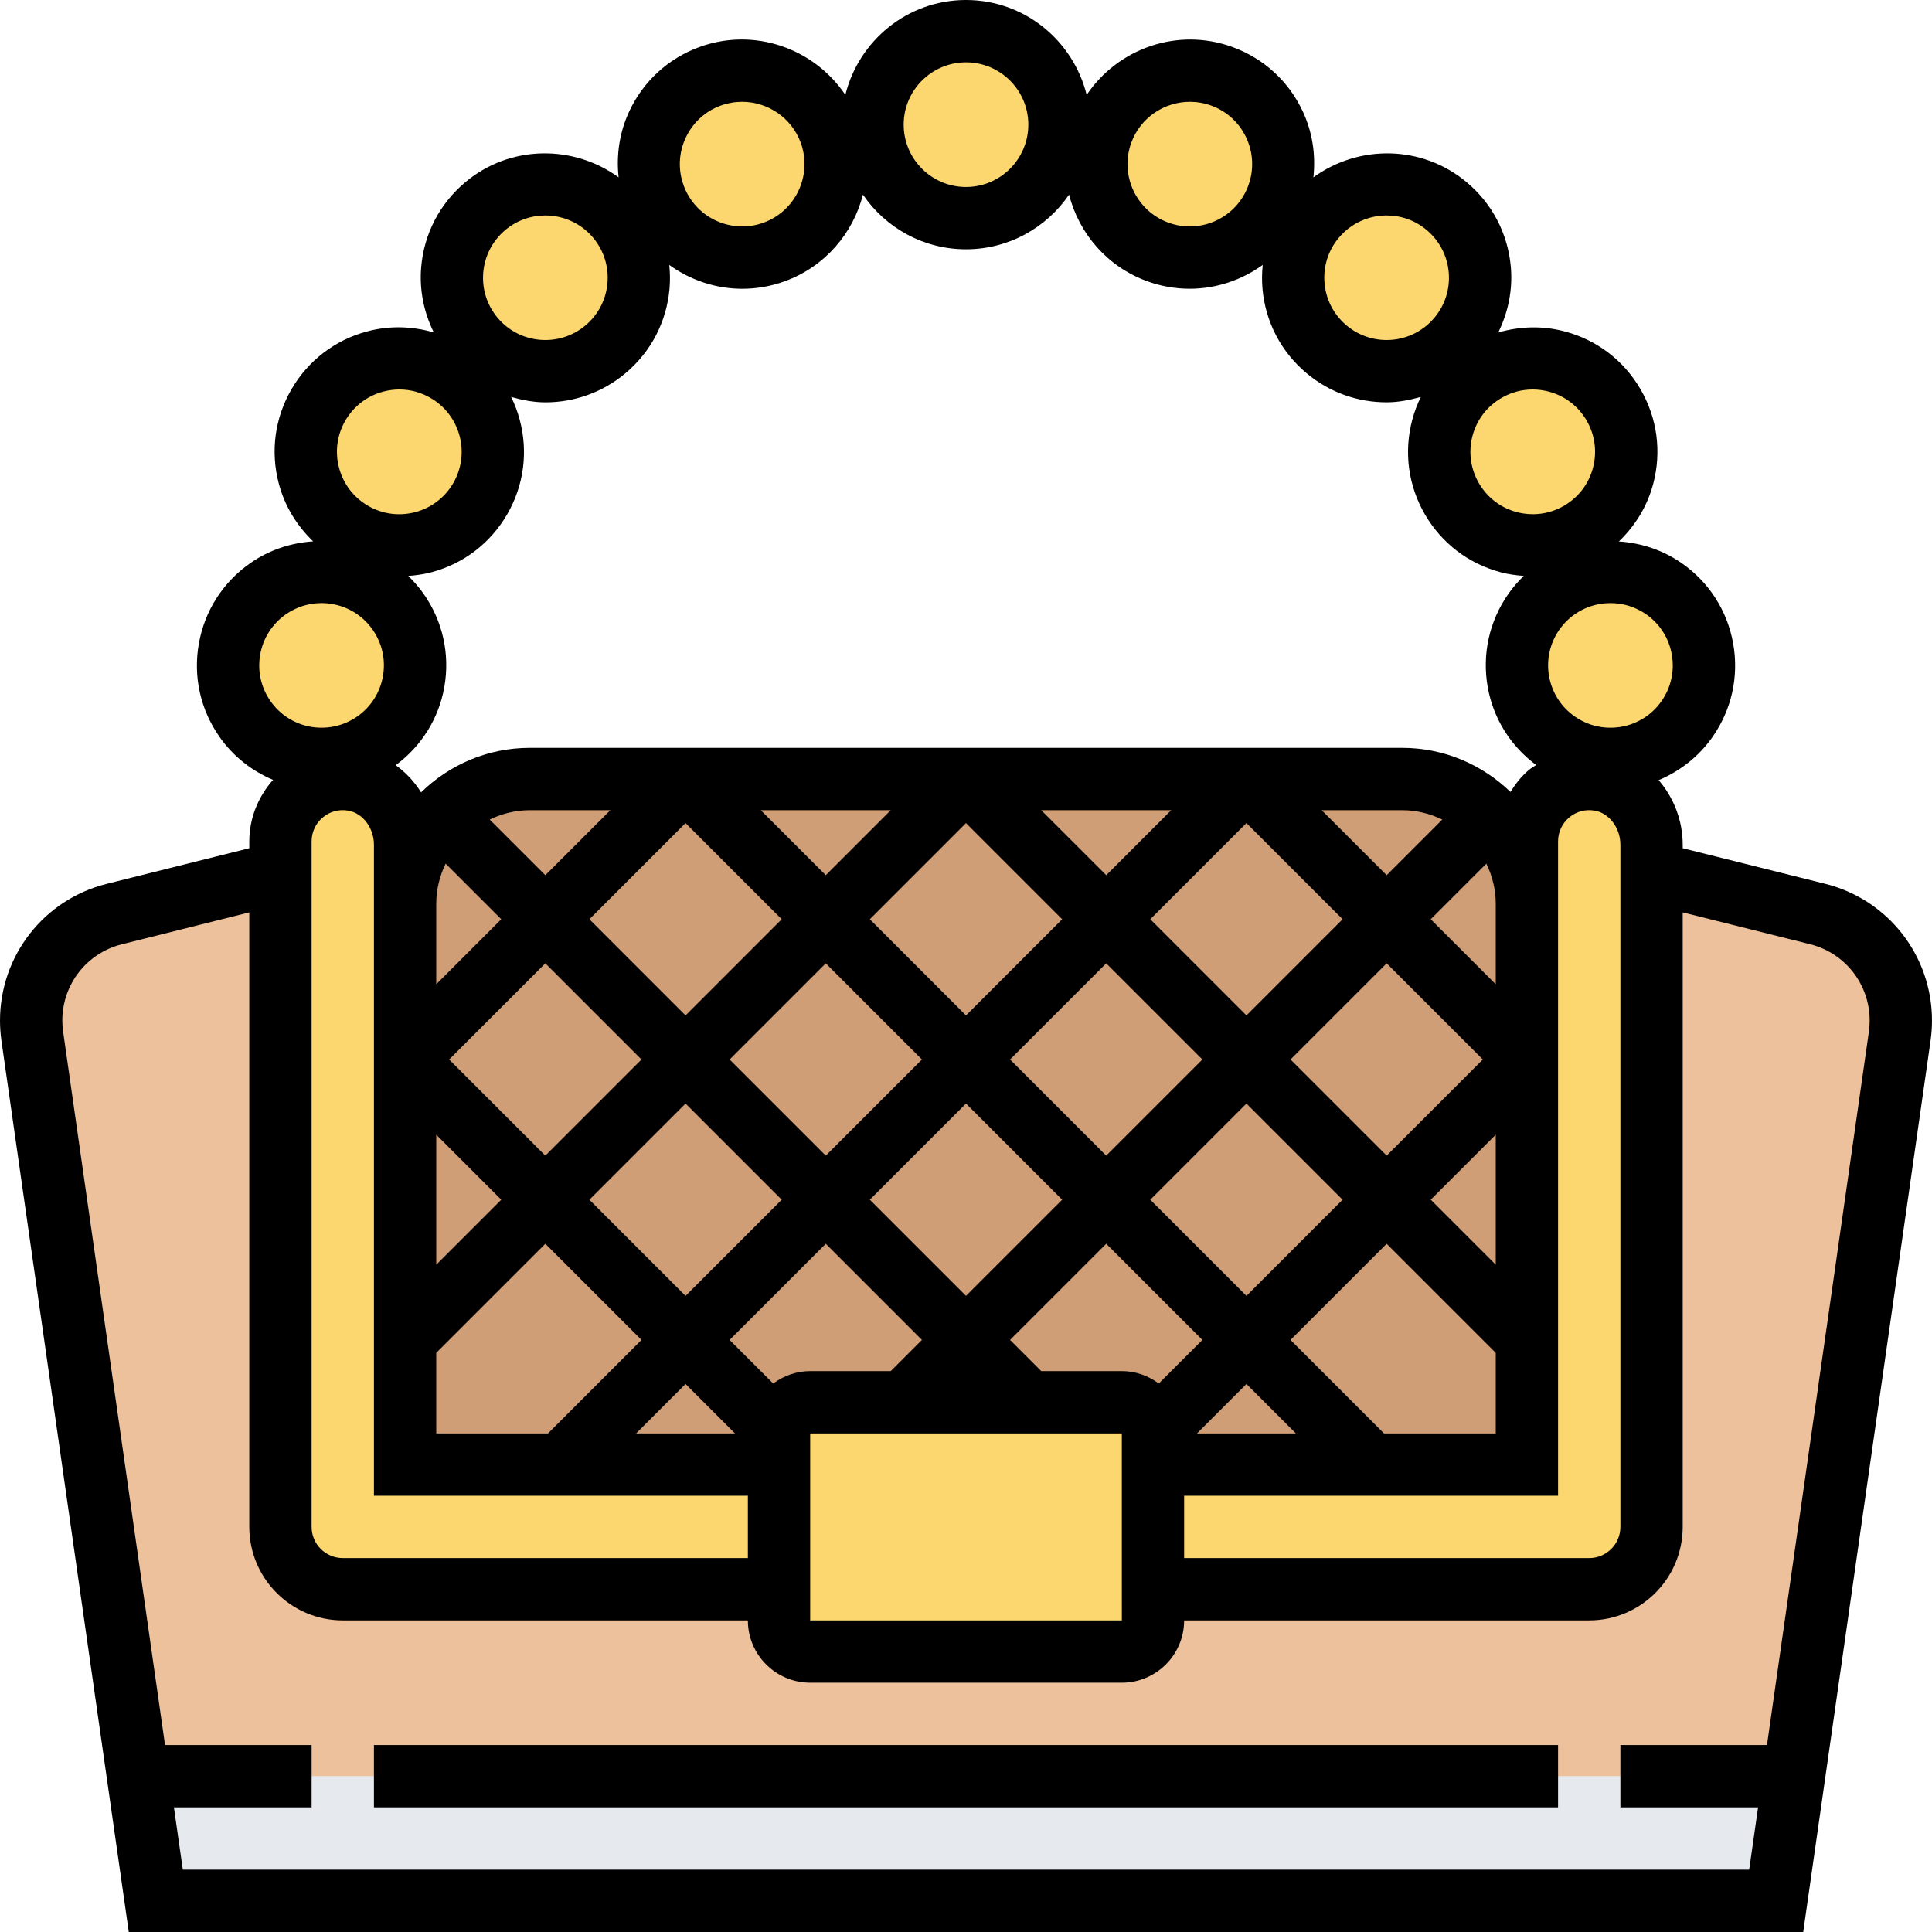<svg height="496pt" viewBox="0 0 496 496" width="496pt" xmlns="http://www.w3.org/2000/svg"><path d="m460.559 456-4.559 32h-416l-4.559-32zm0 0" fill="#e6e9ed"/><path d="m488 262c0 1.359-.078 2.641-.32 4l-27.121 190h-425.117l-27.121-190c-.242-1.359-.32-2.641-.32-4 0-12.961 8.801-24.16 21.359-27.359l42.641-10.641v168c0 8.801 7.199 16 16 16h112v8c0 4.398 3.602 8 8 8h80c4.398 0 8-3.602 8-8v-8h112c8.801 0 16-7.199 16-16v-168l42.641 10.641c6.32 1.598 11.598 5.199 15.359 10s6 10.879 6 17.359zm0 0" fill="#ecc19c"/><path d="m296 408v8c0 4.398-3.602 8-8 8h-80c-4.398 0-8-3.602-8-8v-48c0-4.398 3.602-8 8-8h80c4.398 0 8 3.602 8 8zm0 0" fill="#fcd770"/><path d="m424 224v168c0 8.801-7.199 16-16 16h-112v-32h96v-160c0-8.801 7.121-16 16-16 .879 0 1.762.078 2.719.238 7.84 1.281 13.281 8.641 13.281 16.641zm0 0" fill="#fcd770"/><path d="m200 376v32h-112c-8.801 0-16-7.199-16-16v-176c0-8.238 6.238-15.121 14.32-15.922 1.441-.156 2.879-.078 4.398.16 7.84 1.281 13.281 8.641 13.281 16.641v159.121zm0 0" fill="#fcd770"/><path d="m382.641 209.359c-5.84-5.758-13.84-9.359-22.641-9.359h-224c-8.801 0-16.801 3.602-22.641 9.359-5.758 5.84-9.359 13.84-9.359 22.641v144h96v-8c0-4.398 3.602-8 8-8h80c4.398 0 8 3.602 8 8v8h96v-144c0-8.801-3.602-16.801-9.359-22.641zm0 0" fill="#cf9e76"/><g fill="#fcd770"><path d="m214.238 38c1.922 11.281-4.398 22.641-15.52 26.719-11.199 4.082-23.438-.797-29.117-10.879-.641-1.121-1.121-2.32-1.602-3.52-4.559-12.398 1.84-26.242 14.32-30.719 12.48-4.562 26.238 1.84 30.801 14.32.48 1.359.801 2.719 1.117 4.078zm0 0"/><path d="m158.398 55.84c8.48 10.16 7.203 25.359-2.957 33.84-6.641 5.602-15.363 6.961-22.961 4.398-4.082-1.359-7.922-3.84-10.879-7.359-8.48-10.16-7.203-25.277 2.957-33.84 10.16-8.48 25.281-7.117 33.84 2.961zm0 0"/><path d="m437.121 166.641c2.238 13.039-6.48 25.52-19.52 27.84-2.961.559-5.84.48-8.562 0-9.52-1.762-17.438-9.359-19.199-19.52-1.68-9.441 2.398-18.48 9.68-23.68 2.801-2 6.16-3.441 9.762-4.082 13.039-2.32 25.52 6.402 27.84 19.441zm0 0"/><path d="m371.441 52.879c10.16 8.562 11.438 23.68 2.957 33.84-2.398 2.801-5.277 4.961-8.477 6.402-8.16 3.758-18 2.719-25.363-3.441-9.039-7.52-11.039-20.398-5.438-30.32.719-1.199 1.52-2.398 2.48-3.52 8.559-10.078 23.68-11.441 33.84-2.961zm0 0"/><path d="m414.238 104c6.641 11.441 2.723 26.16-8.719 32.801-2.641 1.52-5.52 2.48-8.398 2.961-9.52 1.438-19.281-2.961-24.402-11.762-6.641-11.441-2.719-26.16 8.801-32.801.961-.559 1.922-1.039 2.879-1.438 10.961-4.48 23.84-.242 29.84 10.238zm0 0"/><path d="m313.68 19.602c12.48 4.477 18.879 18.32 14.32 30.719-.879 2.48-2.16 4.641-3.68 6.559-6.242 8-17.039 11.441-27.039 7.84-11.121-4.078-17.441-15.438-15.52-26.719.316-1.359.637-2.719 1.117-4.078 4.562-12.48 18.32-18.883 30.801-14.32zm0 0"/><path d="m114.48 95.199c11.52 6.641 15.441 21.359 8.801 32.801-5.121 8.801-14.883 13.199-24.402 11.762-2.879-.48-5.68-1.441-8.398-2.961-11.441-6.641-15.359-21.359-8.719-32.801 6.559-11.441 21.277-15.441 32.719-8.801zm0 0"/><path d="m272 32c0 1.68-.16 3.281-.48 4.879-2.238 10.883-11.918 19.121-23.52 19.121s-21.281-8.238-23.52-19.121c-.32-1.598-.48-3.199-.48-4.879 0-13.281 10.719-24 24-24s24 10.719 24 24zm0 0"/><path d="m96.48 151.281c7.281 5.199 11.359 14.238 9.68 23.68-1.84 10.719-10.398 18.48-20.641 19.758-2.32.242-4.719.16-7.121-.238-13.039-2.32-21.758-14.801-19.52-27.84 2.32-13.039 14.801-21.762 27.84-19.441 3.602.641 6.961 2.082 9.762 4.082zm0 0"/></g><path d="m468.602 226.902-36.602-9.141v-.898c0-6.297-2.352-12.129-6.176-16.582 5.52-2.312 10.32-6.074 13.84-11.098 4.902-7 6.785-15.496 5.305-23.91-1.488-8.418-6.16-15.754-13.16-20.648-4.855-3.402-10.441-5.234-16.199-5.617 4.168-4 7.27-8.992 8.797-14.719 2.211-8.258 1.074-16.883-3.199-24.281-4.27-7.406-11.168-12.695-19.43-14.902-5.715-1.539-11.594-1.352-17.137.254 2.551-5.184 3.75-10.934 3.23-16.84-.75-8.52-4.766-16.238-11.312-21.719-11.488-9.641-27.766-9.723-39.375-1.266.625-5.742-.215-11.559-2.719-16.918-3.609-7.754-10.023-13.625-18.059-16.547-14.086-5.133-29.414.371-37.43 12.289-3.457-13.961-15.984-24.359-30.977-24.359s-27.52 10.406-30.977 24.352c-8.008-11.918-23.336-17.422-37.43-12.289-8.035 2.922-14.449 8.801-18.059 16.547-2.504 5.367-3.344 11.184-2.719 16.918-11.609-8.449-27.895-8.367-39.367 1.258-6.555 5.496-10.57 13.215-11.312 21.727-.52 5.895.68 11.656 3.23 16.832-5.551-1.617-11.43-1.793-17.137-.254-8.254 2.207-15.16 7.504-19.43 14.902-4.273 7.398-5.41 16.023-3.191 24.281 1.535 5.719 4.621 10.719 8.789 14.711-5.766.383-11.344 2.215-16.191 5.625-7 4.895-11.672 12.23-13.16 20.648-1.488 8.422.395 16.91 5.305 23.91 3.496 5 8.266 8.734 13.746 11.047-3.852 4.359-6.098 9.898-6.098 15.785v1.762l-36.602 9.148c-16.125 4.02-27.398 18.457-27.398 35.09 0 1.703.121 3.414.359 5.121l32.703 228.879h429.875l32.703-228.887c.238-1.699.359-3.41.359-5.113 0-16.633-11.273-31.07-27.398-35.098zm-276.602 173.098h-104c-4.406 0-8-3.586-8-8v-176c0-2.352 1.023-4.574 2.824-6.105 1.816-1.543 4.145-2.199 6.574-1.781 3.707.605 6.602 4.438 6.602 8.742v167.145h96zm163.312-32-24-24 24.688-24.688 28 28v20.688zm-22.625 0h-25.375l12.688-12.688zm-192 0h-28.688v-20.688l28-28 24.688 24.688zm35.312-12.688 12.688 12.688h-25.375zm-61.594-133.594 14.281 14.281-16.688 16.688v-20.688c0-3.695.902-7.152 2.406-10.281zm50.281 50.281-24.688 24.688-24.688-24.688 24.688-24.688zm-13.375-36 24.688-24.688 24.688 24.688-24.688 24.688zm-39.312 55.312 16.688 16.688-16.688 16.688zm39.312 16.688 24.688-24.688 24.688 24.688-24.688 24.688zm36-36 24.688-24.688 24.688 24.688-24.688 24.688zm36-36 24.688-24.688 24.688 24.688-24.688 24.688zm24.688 47.312 24.688 24.688-24.688 24.688-24.688-24.688zm11.312-11.312 24.688-24.688 24.688 24.688-24.688 24.688zm60.688-11.312-24.688-24.688 24.688-24.688 24.688 24.688zm36-13.375 24.688 24.688-24.688 24.688-24.688-24.688zm-36 36 24.688 24.688-24.688 24.688-24.688-24.688zm64 41.375-16.688-16.688 16.688-16.688zm0-72-16.688-16.688 14.281-14.281c1.504 3.129 2.406 6.586 2.406 10.281zm-28-28-16.688-16.688h20.688c3.695 0 7.152.902 10.281 2.406zm-72 0-16.688-16.688h33.375zm-72 0-16.688-16.688h33.375zm-72 0-14.281-14.281c3.129-1.504 6.586-2.406 10.281-2.406h20.688zm58.504 130.504-11.191-11.191 24.688-24.688 24.688 24.688-8 8h-20.688c-3.566 0-6.832 1.215-9.496 3.191zm9.496 12.809h80l.008 48h-80.008zm80-16h-20.688l-8-8 24.688-24.688 24.688 24.688-11.191 11.191c-2.664-1.977-5.93-3.191-9.496-3.191zm16 32h96v-168c0-2.352 1.023-4.574 2.824-6.105 1.816-1.543 4.129-2.199 6.574-1.781 3.707.605 6.602 4.438 6.602 8.742v175.145c0 4.414-3.594 8-8 8h-104zm125.199-215.953c.746 4.211-.191 8.457-2.648 11.961-2.453 3.504-6.117 5.832-10.328 6.578-4.207.719-8.445-.203-11.957-2.656-3.504-2.449-5.832-6.121-6.578-10.328-.742-4.211.199-8.457 2.648-11.953 2.457-3.504 6.121-5.832 10.336-6.578.945-.168 1.879-.238 2.816-.238 3.254 0 6.422.992 9.145 2.887 3.496 2.449 5.832 6.113 6.566 10.328zm-35.727-68.055c1.383 0 2.785.184 4.168.551 4.129 1.105 7.574 3.754 9.711 7.457 2.137 3.703 2.703 8.016 1.602 12.145-1.105 4.129-3.754 7.574-7.457 9.711-3.695 2.145-8.008 2.695-12.137 1.602-4.129-1.105-7.574-3.754-9.711-7.457-2.137-3.703-2.703-8.016-1.602-12.145 1.105-4.129 3.754-7.574 7.457-9.711 2.457-1.426 5.191-2.152 7.969-2.152zm-49.746-38.969c3.168-3.766 7.707-5.711 12.273-5.711 3.633 0 7.281 1.223 10.273 3.742 3.27 2.746 5.277 6.602 5.656 10.855.367 4.25-.938 8.402-3.684 11.676-5.672 6.758-15.781 7.652-22.543 1.965-3.27-2.742-5.277-6.598-5.656-10.855-.375-4.254.938-8.406 3.68-11.672zm-53.301-24.367c2.359-6.488 8.52-10.52 15.055-10.52 1.816 0 3.656.312 5.457.961 4.016 1.461 7.223 4.398 9.023 8.27 1.801 3.871 2 8.219.527 12.242-3.016 8.285-12.191 12.582-20.504 9.559-8.289-3.016-12.578-12.223-9.559-20.512zm-42.426-20.656c8.824 0 16 7.176 16 16s-7.176 16-16 16-16-7.176-16-16 7.176-16 16-16zm-26.457 33.969c5.77 8.465 15.473 14.031 26.457 14.031s20.688-5.566 26.457-14.031c2.527 9.918 9.734 18.473 20.062 22.23 3.602 1.312 7.289 1.93 10.914 1.93 6.781 0 13.328-2.207 18.742-6.113-.199 2-.238 4.023-.062 6.074.742 8.512 4.758 16.23 11.312 21.719 5.98 5.023 13.277 7.48 20.543 7.48 2.984 0 5.918-.57 8.801-1.387-.906 1.852-1.641 3.785-2.184 5.816-2.211 8.258-1.074 16.883 3.199 24.281 4.27 7.406 11.168 12.695 19.43 14.902 1.977.539 3.977.801 5.977.953-1.438 1.402-2.777 2.93-3.953 4.609-4.902 7-6.781 15.496-5.301 23.91 1.43 8.098 5.863 15.137 12.43 20.031-.633.441-1.312.793-1.902 1.297-1.898 1.617-3.395 3.555-4.688 5.609-7.203-6.969-16.977-11.312-27.777-11.312h-224c-10.855 0-20.68 4.375-27.895 11.426-1.715-2.754-3.922-5.105-6.504-6.977 6.59-4.898 11.039-11.953 12.469-20.066 1.488-8.422-.398-16.91-5.301-23.91-1.176-1.68-2.512-3.207-3.953-4.609 2-.152 4-.422 5.977-.953 8.254-2.207 15.16-7.504 19.43-14.902 4.273-7.398 5.41-16.023 3.191-24.281-.543-2.031-1.277-3.965-2.184-5.816 2.883.824 5.816 1.387 8.809 1.387 7.258 0 14.562-2.457 20.535-7.473 6.555-5.496 10.57-13.207 11.312-21.727.176-2.051.145-4.074-.062-6.074 5.414 3.906 11.961 6.113 18.742 6.113 3.633 0 7.312-.617 10.914-1.93 10.328-3.766 17.543-12.32 20.062-22.238zm-45.504-14.602c1.809-3.871 5.008-6.816 9.023-8.27 1.801-.648 3.641-.961 5.457-.961 6.535 0 12.688 4.039 15.055 10.52 3.02 8.289-1.27 17.496-9.559 20.512-8.289 3.023-17.496-1.273-20.504-9.559-1.473-4.023-1.281-8.371.527-12.242zm-46.312 23.68c2.992-2.504 6.641-3.734 10.273-3.734 4.566 0 9.113 1.945 12.273 5.711 2.742 3.273 4.047 7.426 3.68 11.672-.379 4.258-2.387 8.121-5.664 10.863-6.77 5.664-16.863 4.793-22.535-1.965-2.746-3.273-4.059-7.426-3.684-11.684.379-4.254 2.387-8.109 5.656-10.863zm-41.078 48.953c2.145-3.703 5.59-6.352 9.719-7.457 1.375-.367 2.777-.551 4.168-.551 2.777 0 5.504.727 7.977 2.16 3.703 2.137 6.344 5.582 7.457 9.711 1.109 4.129.535 8.441-1.594 12.145-2.145 3.703-5.59 6.352-9.719 7.457-4.129 1.102-8.441.543-12.145-1.602-3.703-2.137-6.344-5.582-7.457-9.711-1.109-4.129-.543-8.449 1.594-12.152zm-21.848 60.047c.742-4.207 3.078-7.871 6.574-10.328 2.723-1.895 5.891-2.887 9.145-2.887.938 0 1.871.078 2.816.238v.008c4.207.738 7.871 3.074 10.328 6.57 2.449 3.504 3.391 7.742 2.648 11.953-.746 4.207-3.082 7.879-6.578 10.328-3.504 2.453-7.75 3.375-11.957 2.656-4.211-.746-7.875-3.082-10.328-6.578-2.457-3.512-3.395-7.75-2.648-11.961zm413 96.801-26.168 183.152h-37.633v16h35.352l-2.289 16h-402.125l-2.289-16h35.352v-16h-37.633l-26.16-183.145c-.145-.945-.207-1.902-.207-2.855 0-9.281 6.281-17.328 15.281-19.574l32.719-8.188v157.762c0 13.23 10.77 24 24 24h104c0 8.824 7.176 16 16 16h80c8.824 0 16-7.176 16-16h104c13.23 0 24-10.77 24-24v-157.762l32.719 8.176c9 2.258 15.281 10.305 15.281 19.586 0 .953-.062 1.91-.199 2.848zm0 0"/><path d="m96 448h304v16h-304zm0 0"/></svg>